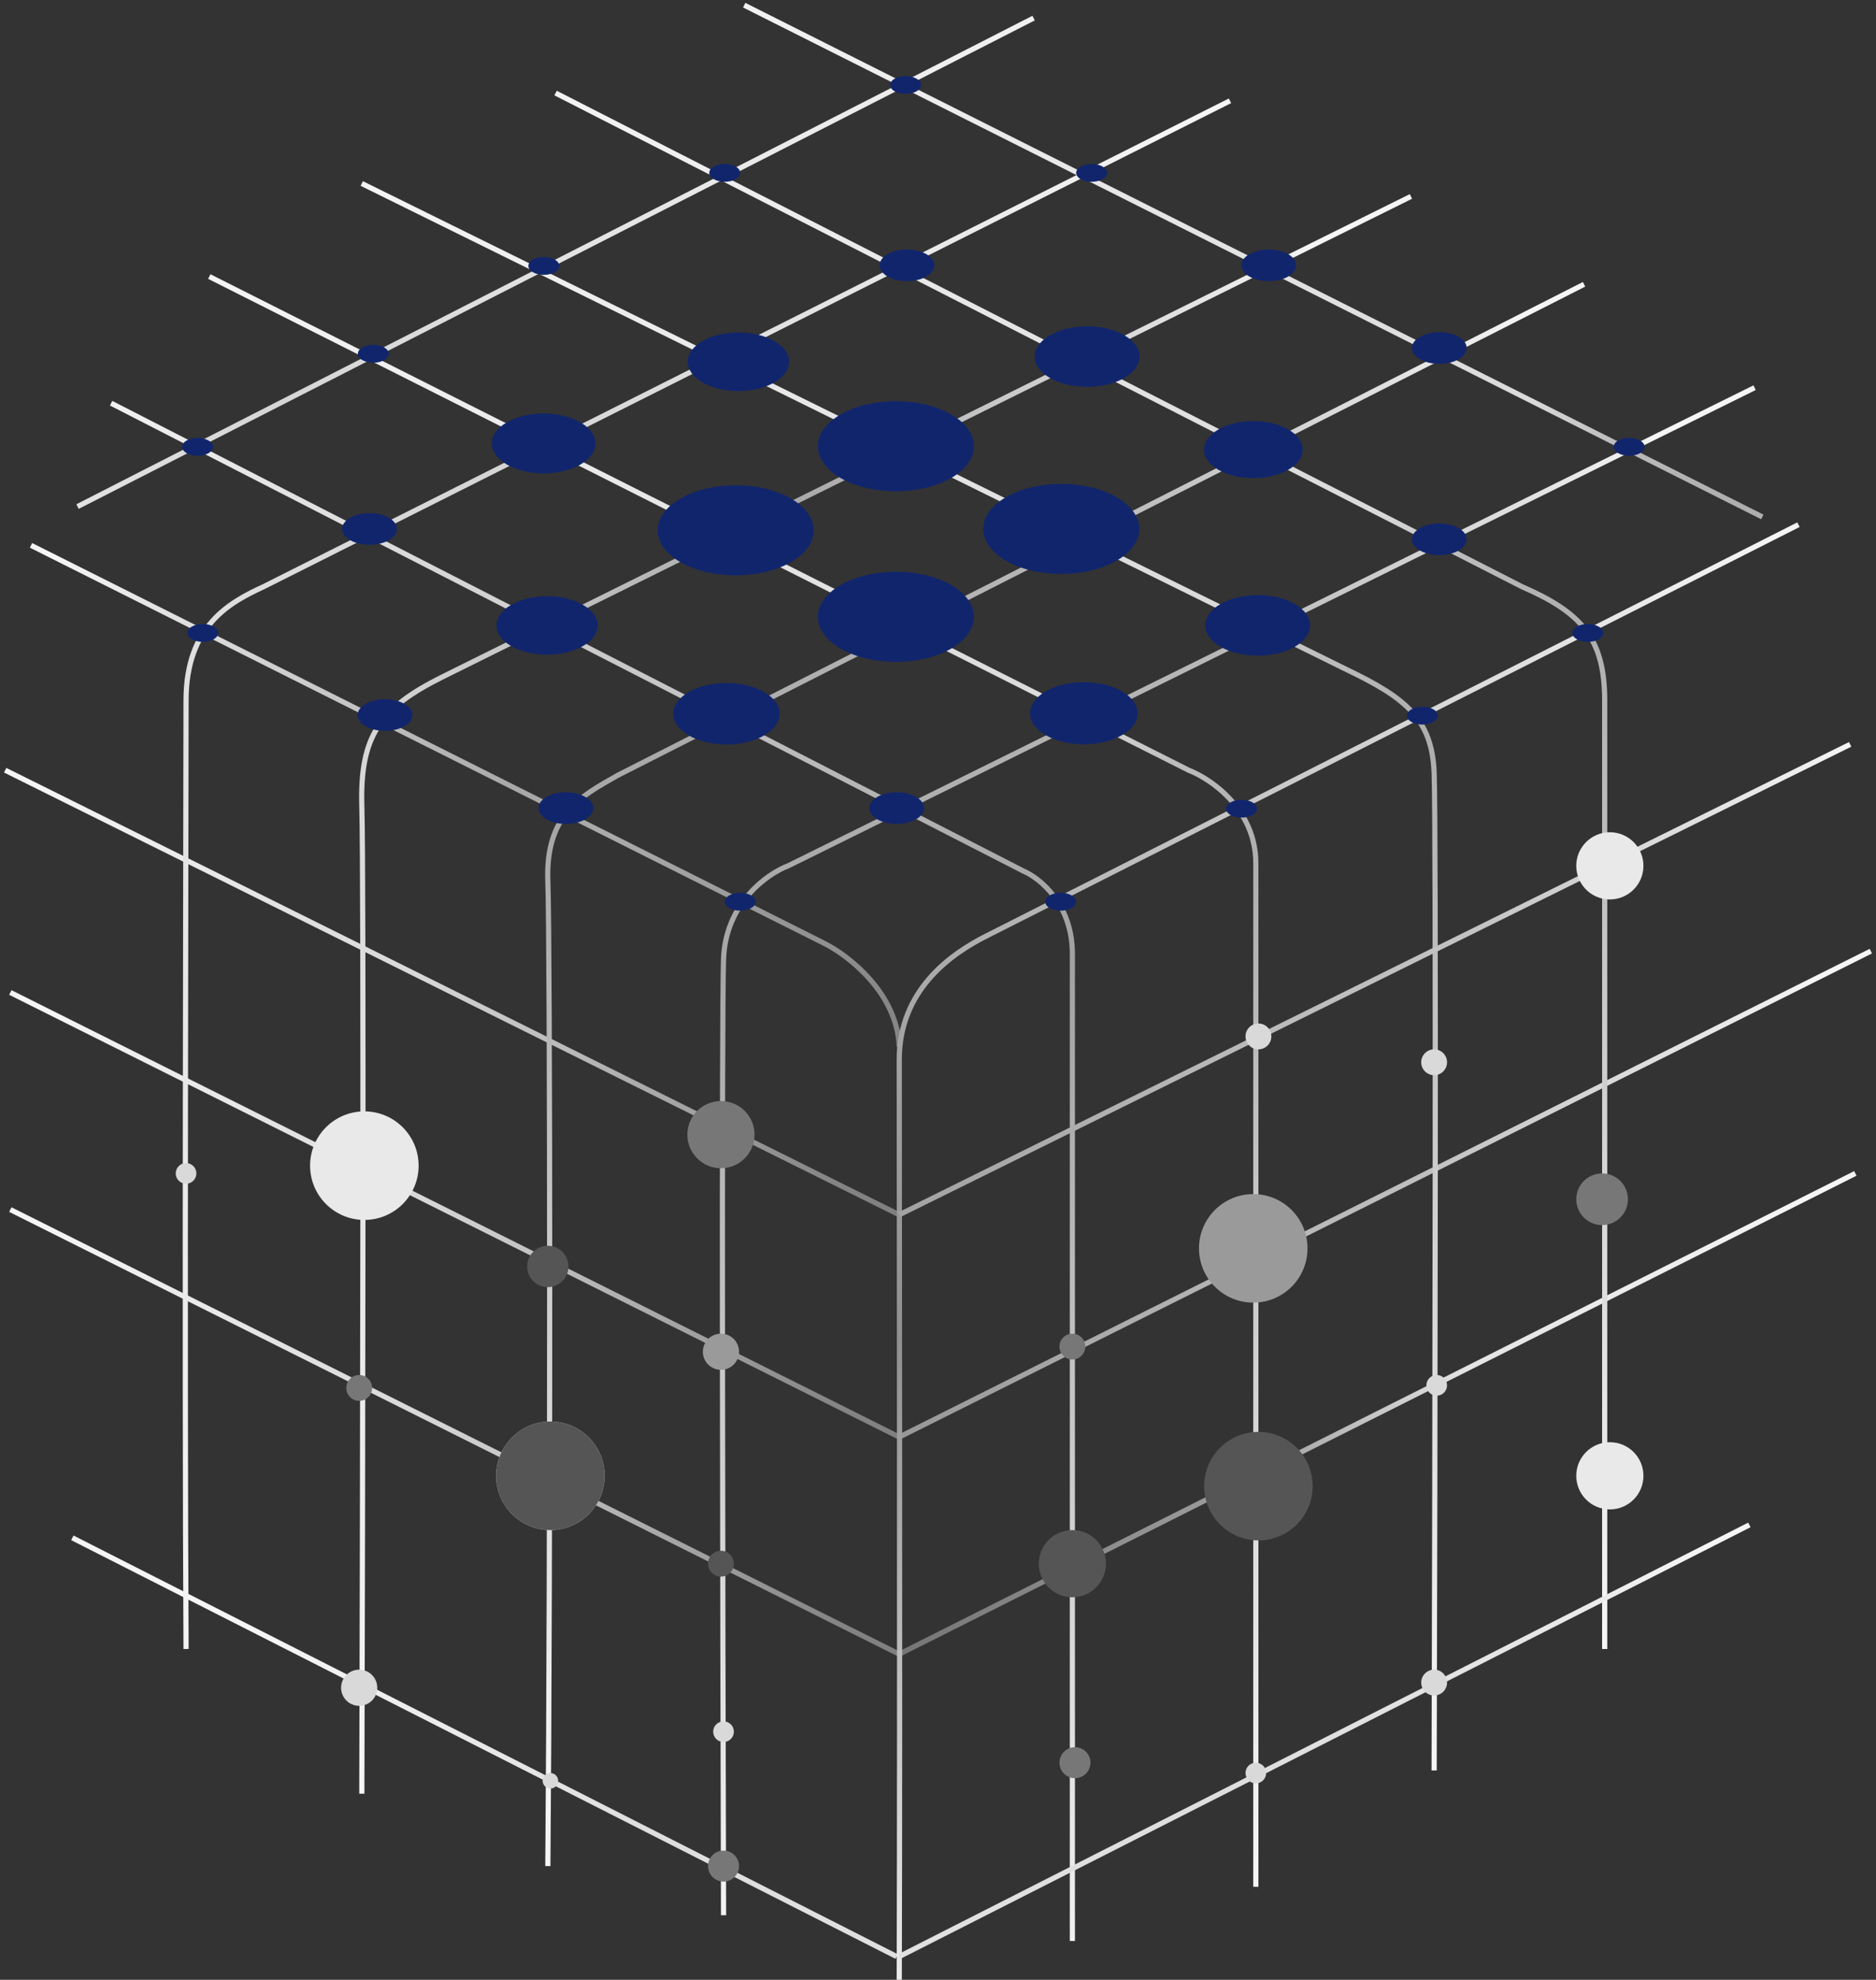 <svg width="363" height="383" viewBox="0 0 363 383" fill="none" xmlns="http://www.w3.org/2000/svg">
<rect x="0" y="0" width="363" height="383" fill="#333333" stroke="none"/>
<path d="M359 227L174 320" stroke="url(#paint0_linear_2846_4737)"/>
<path d="M362 184L174 278" stroke="url(#paint1_linear_2846_4737)"/>
<path d="M70 35.5L260.5 129.5C272 135 277.1 139.1 277.5 149.5C277.9 159.9 277.667 282.5 277.5 342.5M40.5 53.5L230 149C234.333 150.667 243 156.6 243 167C243 177.4 243 303.333 243 365M107.5 18L294.5 113.5C306 118.5 310.5 123.5 310.5 135.5C310.5 147.5 310.5 262.833 310.5 319M144 1L341 100" stroke="url(#paint2_linear_2846_4737)"/>
<path d="M21.5 78L198 168.5C201.167 169.833 207.5 174.9 207.5 184.5C207.5 194.1 207.5 315.833 207.5 375.5" stroke="url(#paint3_linear_2846_4737)"/>
<path d="M6 105.5L159.5 182.5C164.167 184.833 173.6 192.1 174 202.5" stroke="url(#paint4_linear_2846_4737)"/>
<path d="M1 149L174 235" stroke="url(#paint5_linear_2846_4737)"/>
<path d="M2 192L174 278" stroke="url(#paint6_linear_2846_4737)"/>
<path d="M2 234L174 320" stroke="url(#paint7_linear_2846_4737)"/>
<path d="M14 297.5L173.5 378.5" stroke="url(#paint8_linear_2846_4737)"/>
<path d="M348.001 101.5L191.001 181C184 184.5 174.001 191.5 174.001 205C174.001 218.206 174.168 329.167 174.001 383" stroke="url(#paint9_linear_2846_4737)"/>
<path d="M358 144L174 235" stroke="url(#paint10_linear_2846_4737)"/>
<path d="M338.5 295L174 378.5" stroke="url(#paint11_linear_2846_4737)"/>
<path d="M339.506 75L152.506 167.5C148.506 169 140.406 174.7 140.006 185.5C139.606 196.3 139.839 313.333 140.006 370.5M306.506 55L119.506 150C112.5 154 105.505 157.5 106.006 170.5C106.454 182.153 106.506 302.333 106.006 361" stroke="url(#paint12_linear_2846_4737)"/>
<path d="M273.012 38L85.512 131C73.497 137 69.612 142.4 70.012 156C70.412 169.6 70.179 289 70.012 347" stroke="url(#paint13_linear_2846_4737)"/>
<path d="M238.001 19.5L51.002 113.5C44.501 116.5 36 121 36.002 135.5C36.003 149.124 35.668 263.5 36.002 319" stroke="url(#paint14_linear_2846_4737)"/>
<path d="M200 3.5L15 98" stroke="url(#paint15_linear_2846_4737)"/>
<circle cx="12.326" cy="12.326" r="12.326" transform="matrix(0.866 0.5 -0.866 0.5 142.351 90.269)" fill="#11256D"/>
<circle cx="12.326" cy="12.326" r="12.326" transform="matrix(0.866 0.5 -0.866 0.5 173.35 74)" fill="#11256D"/>
<circle cx="12.326" cy="12.326" r="12.326" transform="matrix(0.866 0.5 -0.866 0.5 173.35 107)" fill="#11256D"/>
<circle cx="12.326" cy="12.326" r="12.326" transform="matrix(0.866 0.5 -0.866 0.5 205.35 90)" fill="#11256D"/>
<circle cx="7.996" cy="7.996" r="7.996" transform="matrix(0.866 0.5 -0.866 0.5 105.85 113)" fill="#11256D"/>
<circle cx="8.408" cy="8.408" r="8.408" transform="matrix(0.866 0.5 -0.866 0.5 140.563 129.666)" fill="#11256D"/>
<circle cx="8.285" cy="8.285" r="8.285" transform="matrix(0.866 0.5 -0.866 0.5 210.35 60.697)" fill="#11256D"/>
<circle cx="7.803" cy="7.803" r="7.803" transform="matrix(0.866 0.5 -0.866 0.5 242.516 79.178)" fill="#11256D"/>
<circle cx="8.496" cy="8.496" r="8.496" transform="matrix(0.866 0.5 -0.866 0.5 209.716 129.486)" fill="#11256D"/>
<circle cx="8.285" cy="8.285" r="8.285" transform="matrix(0.866 0.5 -0.866 0.5 243.35 112.697)" fill="#11256D"/>
<circle cx="8.191" cy="8.191" r="8.191" transform="matrix(0.866 0.5 -0.866 0.5 105.187 77.594)" fill="#11256D"/>
<circle cx="8.015" cy="8.015" r="8.015" transform="matrix(0.866 0.5 -0.866 0.5 142.882 61.967)" fill="#11256D"/>
<circle cx="2.443" cy="2.443" r="2.443" transform="matrix(0.866 0.5 -0.866 0.5 211.232 31)" fill="#11256D"/>
<circle cx="2.443" cy="2.443" r="2.443" transform="matrix(0.866 0.5 -0.866 0.5 307.232 120)" fill="#11256D"/>
<circle cx="2.443" cy="2.443" r="2.443" transform="matrix(0.866 0.5 -0.866 0.5 275.232 136)" fill="#11256D"/>
<circle cx="2.443" cy="2.443" r="2.443" transform="matrix(0.866 0.5 -0.866 0.5 240.231 154)" fill="#11256D"/>
<circle cx="2.443" cy="2.443" r="2.443" transform="matrix(0.866 0.5 -0.866 0.5 205.232 172)" fill="#11256D"/>
<circle cx="2.443" cy="2.443" r="2.443" transform="matrix(0.866 0.5 -0.866 0.5 143.232 172)" fill="#11256D"/>
<circle cx="2.443" cy="2.443" r="2.443" transform="matrix(0.866 0.5 -0.866 0.5 38.231 84)" fill="#11256D"/>
<circle cx="2.443" cy="2.443" r="2.443" transform="matrix(0.866 0.5 -0.866 0.5 72.231 66)" fill="#11256D"/>
<circle cx="2.443" cy="2.443" r="2.443" transform="matrix(0.866 0.5 -0.866 0.5 105.231 49)" fill="#11256D"/>
<circle cx="2.443" cy="2.443" r="2.443" transform="matrix(0.866 0.5 -0.866 0.5 140.231 31)" fill="#11256D"/>
<circle cx="2.443" cy="2.443" r="2.443" transform="matrix(0.866 0.5 -0.866 0.5 175.231 14)" fill="#11256D"/>
<circle cx="2.443" cy="2.443" r="2.443" transform="matrix(0.866 0.5 -0.866 0.5 39.231 120)" fill="#11256D"/>
<circle cx="2.443" cy="2.443" r="2.443" transform="matrix(0.866 0.5 -0.866 0.5 315.231 84)" fill="#11256D"/>
<circle cx="4.33" cy="4.33" r="4.33" transform="matrix(0.866 0.5 -0.866 0.5 278.5 100)" fill="#11256D"/>
<circle cx="4.33" cy="4.33" r="4.33" transform="matrix(0.866 0.5 -0.866 0.5 278.5 63)" fill="#11256D"/>
<circle cx="4.33" cy="4.33" r="4.33" transform="matrix(0.866 0.5 -0.866 0.5 245.5 47)" fill="#11256D"/>
<circle cx="4.33" cy="4.33" r="4.33" transform="matrix(0.866 0.5 -0.866 0.5 74.5 134)" fill="#11256D"/>
<circle cx="4.33" cy="4.33" r="4.33" transform="matrix(0.866 0.5 -0.866 0.5 109.5 152)" fill="#11256D"/>
<circle cx="4.33" cy="4.33" r="4.33" transform="matrix(0.866 0.5 -0.866 0.5 71.5 98)" fill="#11256D"/>
<circle cx="4.33" cy="4.33" r="4.33" transform="matrix(0.866 0.5 -0.866 0.5 173.5 152)" fill="#11256D"/>
<circle cx="4.33" cy="4.33" r="4.33" transform="matrix(0.866 0.5 -0.866 0.5 175.5 47)" fill="#11256D"/>
<circle cx="242.5" cy="241.5" r="10.5" fill="#9A9A9A"/>
<circle cx="243.5" cy="287.5" r="10.5" fill="#555555"/>
<circle cx="106.5" cy="285.5" r="10.5" fill="#D9D9D9"/>
<circle cx="106.5" cy="285.5" r="10.5" fill="#555555"/>
<circle cx="70.5" cy="225.5" r="10.5" fill="#E9E9E9"/>
<circle cx="207.5" cy="302.5" r="6.5" fill="#555555"/>
<circle cx="139.5" cy="219.5" r="6.5" fill="#777777"/>
<circle cx="311.5" cy="285.5" r="6.5" fill="#E9E9E9"/>
<circle cx="311.5" cy="167.5" r="6.5" fill="#E9E9E9"/>
<circle cx="106" cy="245" r="4" fill="#555555"/>
<circle cx="278" cy="268" r="2" fill="#D9D9D9"/>
<circle cx="243" cy="343" r="2" fill="#D9D9D9"/>
<circle cx="140" cy="335" r="2" fill="#D9D9D9"/>
<circle cx="36" cy="227" r="2" fill="#D9D9D9"/>
<circle cx="277.5" cy="325.5" r="2.5" fill="#D9D9D9"/>
<circle cx="207.5" cy="260.5" r="2.5" fill="#777777"/>
<circle cx="277.5" cy="205.5" r="2.5" fill="#D9D9D9"/>
<circle cx="243.5" cy="200.5" r="2.5" fill="#D9D9D9"/>
<circle cx="139.5" cy="261.5" r="3.5" fill="#9A9A9A"/>
<circle cx="69.5" cy="326.5" r="3.5" fill="#D9D9D9"/>
<circle cx="106.5" cy="344.5" r="1.5" fill="#D9D9D9"/>
<circle cx="140" cy="361" r="3" fill="#777777"/>
<circle cx="310" cy="232" r="5" fill="#777777"/>
<circle cx="208" cy="341" r="3" fill="#777777"/>
<circle cx="139.5" cy="302.5" r="2.5" fill="#555555"/>
<circle cx="69.5" cy="268.5" r="2.5" fill="#777777"/>
<defs>
<linearGradient id="paint0_linear_2846_4737" x1="384" y1="224" x2="154" y2="340" gradientUnits="userSpaceOnUse">
<stop offset="0.129" stop-color="#F5F5F5"/>
<stop offset="0.416" stop-color="#E4E4E4"/>
<stop offset="0.591" stop-color="#A0A0A0"/>
<stop offset="1" stop-color="#666666"/>
</linearGradient>
<linearGradient id="paint1_linear_2846_4737" x1="378.5" y1="184" x2="156.5" y2="296" gradientUnits="userSpaceOnUse">
<stop offset="0.104" stop-color="#F5F5F5"/>
<stop offset="0.453" stop-color="#BFBFBF"/>
<stop offset="0.667" stop-color="#B1B1B1"/>
<stop offset="1" stop-color="#8D8D8D"/>
</linearGradient>
<linearGradient id="paint2_linear_2846_4737" x1="92" y1="-31.5" x2="364" y2="342.5" gradientUnits="userSpaceOnUse">
<stop stop-color="#F5F5F5"/>
<stop offset="0.08" stop-color="#F5F5F5"/>
<stop offset="0.451" stop-color="#DADADA"/>
<stop offset="0.485" stop-color="#BDBDBD"/>
<stop offset="0.511" stop-color="#B4B4B4"/>
<stop offset="0.541" stop-color="#AEAEAE"/>
<stop offset="0.883" stop-color="#F5F5F5"/>
</linearGradient>
<linearGradient id="paint3_linear_2846_4737" x1="11.5" y1="73" x2="267.5" y2="403" gradientUnits="userSpaceOnUse">
<stop stop-color="#F5F5F5"/>
<stop offset="0.5" stop-color="#A1A1A1"/>
<stop offset="0.879" stop-color="#F5F5F5"/>
</linearGradient>
<linearGradient id="paint4_linear_2846_4737" x1="-72.5" y1="97.5" x2="216" y2="236.5" gradientUnits="userSpaceOnUse">
<stop offset="0.248" stop-color="#F5F5F5"/>
<stop offset="0.558" stop-color="#A8A8A8"/>
<stop offset="0.624" stop-color="#AAAAAA"/>
<stop offset="1" stop-color="#666666"/>
</linearGradient>
<linearGradient id="paint5_linear_2846_4737" x1="-73" y1="128" x2="226" y2="274.5" gradientUnits="userSpaceOnUse">
<stop offset="0.252" stop-color="#F5F5F5"/>
<stop offset="0.494" stop-color="#D8D8D8"/>
<stop offset="0.767" stop-color="#848484"/>
<stop offset="1" stop-color="#666666"/>
</linearGradient>
<linearGradient id="paint6_linear_2846_4737" x1="-72" y1="171" x2="227" y2="317.5" gradientUnits="userSpaceOnUse">
<stop offset="0.252" stop-color="#F5F5F5"/>
<stop offset="0.494" stop-color="#D8D8D8"/>
<stop offset="0.767" stop-color="#848484"/>
<stop offset="1" stop-color="#666666"/>
</linearGradient>
<linearGradient id="paint7_linear_2846_4737" x1="-72" y1="213" x2="227" y2="359.5" gradientUnits="userSpaceOnUse">
<stop offset="0.252" stop-color="#F5F5F5"/>
<stop offset="0.494" stop-color="#D8D8D8"/>
<stop offset="0.767" stop-color="#848484"/>
<stop offset="1" stop-color="#666666"/>
</linearGradient>
<linearGradient id="paint8_linear_2846_4737" x1="-29.5" y1="282" x2="258.5" y2="425.5" gradientUnits="userSpaceOnUse">
<stop offset="0.279" stop-color="#F5F5F5"/>
<stop offset="0.525" stop-color="#DEDEDE"/>
<stop offset="0.733" stop-color="#E1E1E1"/>
<stop offset="1" stop-color="#666666"/>
</linearGradient>
<linearGradient id="paint9_linear_2846_4737" x1="397" y1="70" x2="110.5" y2="400" gradientUnits="userSpaceOnUse">
<stop offset="0.14" stop-color="#F5F5F5"/>
<stop offset="0.366" stop-color="#CACACA"/>
<stop offset="0.662" stop-color="#909090"/>
<stop offset="0.899" stop-color="#F5F5F5"/>
</linearGradient>
<linearGradient id="paint10_linear_2846_4737" x1="392.5" y1="135" x2="146.5" y2="256.5" gradientUnits="userSpaceOnUse">
<stop offset="0.124" stop-color="#F5F5F5"/>
<stop offset="0.418" stop-color="#C4C4C4"/>
<stop offset="0.634" stop-color="#B7B7B7"/>
<stop offset="1" stop-color="#979797"/>
</linearGradient>
<linearGradient id="paint11_linear_2846_4737" x1="162" y1="395" x2="368" y2="289.5" gradientUnits="userSpaceOnUse">
<stop stop-color="#E1E1E1"/>
<stop offset="0.393" stop-color="#DEDEDE"/>
<stop offset="0.668" stop-color="#E5E5E5"/>
<stop offset="0.839" stop-color="#F5F5F5"/>
</linearGradient>
<linearGradient id="paint12_linear_2846_4737" x1="340" y1="24.5" x2="46.5" y2="356" gradientUnits="userSpaceOnUse">
<stop offset="0.127" stop-color="#F5F5F5"/>
<stop offset="0.322" stop-color="#B8B8B8"/>
<stop offset="0.578" stop-color="#A6A6A6"/>
<stop offset="0.891" stop-color="#F5F5F5"/>
</linearGradient>
<linearGradient id="paint13_linear_2846_4737" x1="294.5" y1="30.5" x2="14" y2="280" gradientUnits="userSpaceOnUse">
<stop offset="0.111" stop-color="#F5F5F5"/>
<stop offset="0.4" stop-color="#A8A8A8"/>
<stop offset="0.64" stop-color="#D6D6D6"/>
<stop offset="1" stop-color="#F5F5F5"/>
</linearGradient>
<linearGradient id="paint14_linear_2846_4737" x1="257.5" y1="13" x2="-23.5" y2="270" gradientUnits="userSpaceOnUse">
<stop offset="0.076" stop-color="#F5F5F5"/>
<stop offset="0.439" stop-color="#D4D4D4"/>
<stop offset="0.589" stop-color="#DDDDDD"/>
<stop offset="1" stop-color="#F5F5F5"/>
</linearGradient>
<linearGradient id="paint15_linear_2846_4737" x1="235" y1="-7" x2="-36.5" y2="133.5" gradientUnits="userSpaceOnUse">
<stop stop-color="#F5F5F5"/>
<stop offset="0.355" stop-color="#E8E8E8"/>
<stop offset="0.655" stop-color="#D5D5D5"/>
<stop offset="1" stop-color="#F5F5F5"/>
</linearGradient>
</defs>
</svg>
